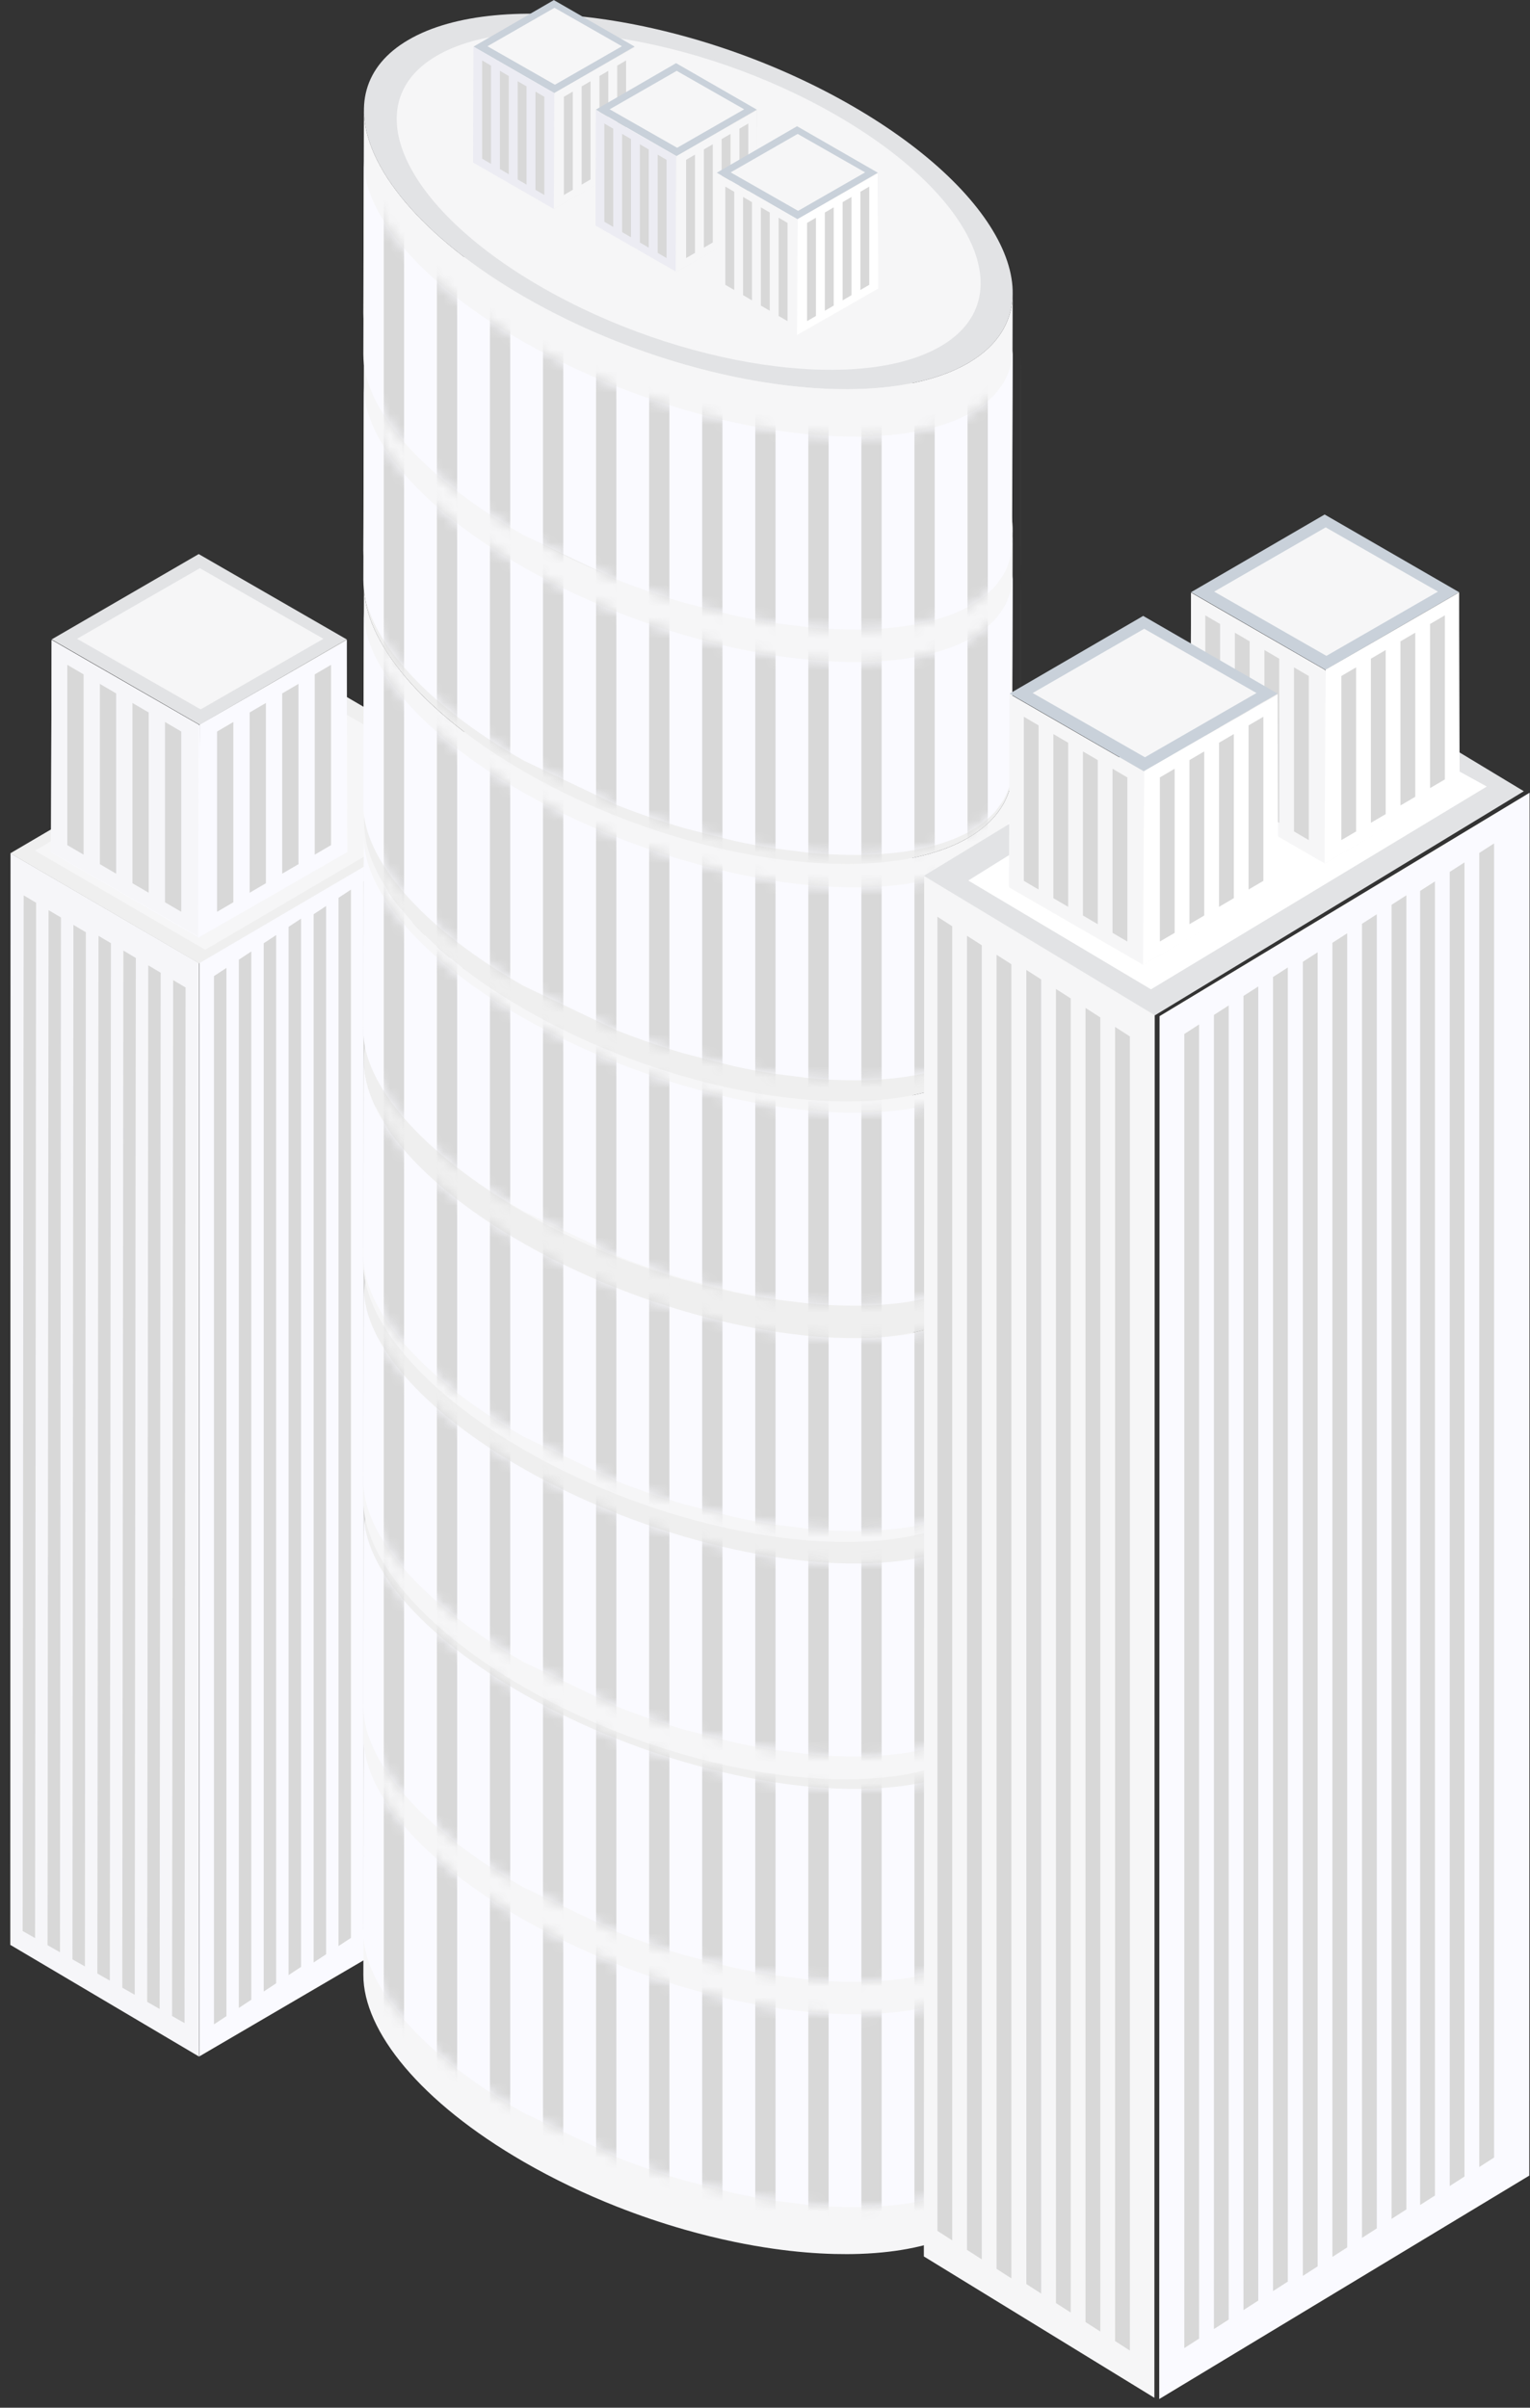 <?xml version="1.0" encoding="UTF-8"?>
<svg width="143px" height="225px" viewBox="0 0 143 225" version="1.1" xmlns="http://www.w3.org/2000/svg" xmlns:xlink="http://www.w3.org/1999/xlink">
    <rect x="0" y="0" width="143" height="225" fill="#333333" stroke="none"/>
    <!-- Generator: Sketch 61.1 (89650) - https://sketch.com -->
    <title>section_02</title>
    <desc>Created with Sketch.</desc>
    <defs>
        <path d="M14.984,39.857 C5.347,34.373 -0.015,27.958 2.41867838e-05,22.959 L0.054,4.933 C0.039,9.932 5.401,16.347 15.038,21.831 C17.83,23.42 20.777,24.815 23.776,25.998 C25.863,26.822 27.974,27.542 30.077,28.156 L30.023,46.182 C27.921,45.568 25.809,44.847 23.722,44.024 M30.023,46.182 L30.077,28.156 C31.633,28.61 33.185,29.005 34.717,29.338 C35.963,29.609 37.196,29.84 38.408,30.028 L38.354,48.054 C37.142,47.866 35.909,47.635 34.663,47.364 M38.354,48.054 L38.408,30.028 C39.437,30.188 40.452,30.318 41.447,30.417 L41.431,35.799 L41.447,30.417 C42.34,30.505 43.218,30.569 44.076,30.608 L44.023,48.634 C43.164,48.595 42.286,48.531 41.393,48.443 M46.421,30.648 C47.169,30.639 47.898,30.609 48.606,30.557 C49.374,30.5 50.116,30.418 50.832,30.309 C51.805,30.161 52.727,29.965 53.59,29.718 L53.568,36.929 L53.59,29.718 C54.664,29.411 55.646,29.027 56.52,28.562 C56.566,28.538 56.612,28.513 56.657,28.488 C57.286,28.143 57.839,27.766 58.318,27.359 C58.648,27.078 58.942,26.783 59.202,26.475 L59.149,44.501 C58.889,44.809 58.594,45.104 58.264,45.384 C57.785,45.792 57.232,46.169 56.603,46.514 C56.558,46.539 56.512,46.563 56.467,46.588 C55.592,47.053 54.61,47.437 53.536,47.744 C52.673,47.991 51.751,48.187 50.778,48.335 C50.063,48.444 49.32,48.526 48.553,48.583 C47.844,48.635 47.115,48.665 46.367,48.674 C45.604,48.683 44.821,48.669 44.023,48.633 L44.077,30.608 C44.875,30.643 45.658,30.657 46.421,30.648 L46.41,34.264 M59.149,44.501 L59.202,26.475 C59.434,26.201 59.638,25.917 59.815,25.624 L59.809,27.436 L59.815,25.624 C59.988,25.335 60.136,25.037 60.257,24.731 L60.203,42.756 C60.082,43.062 59.934,43.36 59.761,43.649 M60.686,22.608 C60.687,22.548 60.688,22.49 60.689,22.432 L60.635,40.458 C60.635,40.515 60.634,40.573 60.632,40.629 C60.621,41.02 60.577,41.4 60.5,41.77 C60.429,42.108 60.33,42.437 60.204,42.756 L60.257,24.731 C60.384,24.411 60.482,24.083 60.553,23.746 M14.984,60.918 C5.347,55.435 -0.015,49.019 2.41867838e-05,44.02 L0.054,25.994 C0.039,30.994 5.401,37.409 15.038,42.893 C17.83,44.482 20.777,45.876 23.776,47.06 C25.863,47.883 27.974,48.604 30.077,49.217 L30.023,67.243 C27.921,66.63 25.809,65.909 23.722,65.085 M30.023,67.243 L30.077,49.217 C31.633,49.671 33.185,50.066 34.717,50.4 C35.963,50.671 37.196,50.901 38.408,51.09 L38.354,69.116 C37.142,68.927 35.909,68.697 34.663,68.426 M38.354,69.115 L38.408,51.09 C39.437,51.25 40.452,51.379 41.447,51.478 L41.431,56.86 L41.447,51.478 C42.34,51.567 43.218,51.631 44.076,51.669 L44.023,69.695 C43.164,69.657 42.286,69.593 41.393,69.504 M46.421,51.71 C47.169,51.701 47.898,51.671 48.606,51.618 C49.374,51.562 50.116,51.48 50.832,51.371 C51.805,51.223 52.727,51.026 53.59,50.78 L53.568,57.99 L53.59,50.78 C54.664,50.473 55.646,50.088 56.52,49.624 C56.566,49.599 56.612,49.575 56.657,49.55 C57.286,49.205 57.839,48.827 58.318,48.42 C58.648,48.139 58.942,47.845 59.202,47.537 L59.149,65.563 C58.889,65.871 58.594,66.165 58.264,66.446 C57.785,66.853 57.232,67.231 56.603,67.576 C56.558,67.6 56.512,67.625 56.467,67.65 C55.592,68.114 54.61,68.499 53.536,68.806 C52.673,69.052 51.751,69.249 50.778,69.397 C50.063,69.505 49.32,69.588 48.553,69.644 C47.844,69.697 47.115,69.727 46.367,69.735 C45.604,69.744 44.821,69.731 44.023,69.695 L44.077,51.669 C44.875,51.705 45.658,51.718 46.421,51.71 L46.41,55.325 M59.149,65.563 L59.202,47.537 C59.434,47.263 59.638,46.979 59.815,46.685 L59.809,48.498 L59.815,46.685 C59.988,46.396 60.136,46.098 60.257,45.792 L60.203,63.818 C60.082,64.124 59.934,64.422 59.761,64.71 M60.686,43.669 C60.687,43.61 60.688,43.552 60.689,43.494 L60.635,61.52 C60.635,61.577 60.634,61.634 60.632,61.691 C60.621,62.082 60.577,62.462 60.5,62.832 C60.429,63.17 60.33,63.498 60.204,63.818 L60.257,45.792 C60.384,45.473 60.482,45.144 60.553,44.807 M14.984,81.98 C5.347,76.496 -0.015,70.081 2.41867838e-05,65.082 L0.054,47.056 C0.039,52.055 5.401,58.47 15.038,63.954 C17.83,65.543 20.777,66.938 23.776,68.121 C25.863,68.945 27.974,69.665 30.077,70.279 L30.023,88.305 C27.921,87.691 25.809,86.97 23.722,86.147 M30.023,88.305 L30.077,70.279 C31.633,70.733 33.185,71.128 34.717,71.461 C35.963,71.732 37.196,71.963 38.408,72.151 L38.354,90.177 C37.142,89.989 35.909,89.758 34.663,89.487 M38.354,90.177 L38.408,72.151 C39.437,72.311 40.452,72.441 41.447,72.54 L41.431,77.922 L41.447,72.54 C42.34,72.629 43.218,72.692 44.076,72.731 L44.023,90.757 C43.164,90.718 42.286,90.655 41.393,90.566 M46.41,76.387 L46.421,72.771 C47.169,72.762 47.898,72.732 48.606,72.68 C49.374,72.623 50.116,72.541 50.832,72.432 C51.805,72.285 52.727,72.088 53.59,71.841 L53.568,79.052 L53.59,71.841 C54.664,71.534 55.646,71.15 56.52,70.685 C56.566,70.661 56.612,70.636 56.657,70.611 C57.286,70.266 57.839,69.889 58.318,69.482 C58.648,69.201 58.942,68.906 59.202,68.598 L59.149,86.624 C58.889,86.932 58.594,87.227 58.264,87.507 C57.785,87.915 57.232,88.292 56.603,88.637 C56.558,88.662 56.512,88.686 56.467,88.711 C55.592,89.176 54.61,89.56 53.536,89.867 C52.673,90.114 51.751,90.311 50.778,90.458 C50.063,90.567 49.32,90.649 48.553,90.706 C47.844,90.758 47.115,90.788 46.367,90.797 C45.604,90.806 44.821,90.792 44.023,90.756 L44.077,72.731 C44.875,72.766 45.658,72.78 46.421,72.771 M59.149,86.624 L59.202,68.599 C59.434,68.325 59.638,68.04 59.815,67.747 L59.809,69.559 L59.815,67.747 C59.988,67.458 60.136,67.16 60.257,66.854 L60.203,84.88 C60.082,85.185 59.934,85.483 59.761,85.772 M60.686,64.731 C60.687,64.671 60.688,64.613 60.689,64.556 L60.635,82.581 C60.635,82.638 60.634,82.696 60.632,82.752 C60.621,83.143 60.577,83.523 60.5,83.893 C60.429,84.231 60.33,84.56 60.204,84.879 L60.257,66.854 C60.384,66.534 60.482,66.206 60.553,65.869 M14.984,103.042 C5.347,97.558 -0.015,91.142 2.41867838e-05,86.143 L0.054,68.117 C0.039,73.117 5.401,79.532 15.038,85.016 C17.83,86.605 20.777,87.999 23.776,89.183 C25.863,90.006 27.974,90.727 30.077,91.34 L30.023,109.366 C27.921,108.753 25.809,108.032 23.722,107.208 M30.023,109.366 L30.077,91.34 C31.633,91.794 33.185,92.189 34.717,92.523 C35.963,92.794 37.196,93.024 38.408,93.213 L38.354,111.239 C37.142,111.05 35.909,110.82 34.663,110.549 M38.354,111.238 L38.408,93.213 C39.437,93.373 40.452,93.503 41.447,93.601 L41.431,98.983 L41.447,93.601 C42.34,93.69 43.218,93.754 44.076,93.792 L44.023,111.818 C43.164,111.78 42.286,111.716 41.393,111.627 M46.41,97.448 L46.421,93.833 C47.169,93.824 47.898,93.794 48.606,93.741 C49.374,93.685 50.116,93.603 50.832,93.494 C51.805,93.346 52.727,93.149 53.59,92.903 L53.568,100.113 L53.59,92.903 C54.664,92.596 55.646,92.211 56.52,91.747 C56.566,91.722 56.612,91.698 56.657,91.673 C57.286,91.328 57.839,90.95 58.318,90.543 C58.648,90.262 58.942,89.968 59.202,89.66 L59.149,107.686 C58.889,107.994 58.594,108.288 58.264,108.569 C57.785,108.976 57.232,109.354 56.603,109.699 C56.558,109.723 56.512,109.748 56.467,109.773 C55.592,110.237 54.61,110.622 53.536,110.929 C52.673,111.175 51.751,111.372 50.778,111.52 C50.063,111.628 49.32,111.711 48.553,111.767 C47.844,111.82 47.115,111.85 46.367,111.858 C45.604,111.867 44.821,111.854 44.023,111.818 L44.077,93.792 C44.875,93.828 45.658,93.841 46.421,93.833 M59.149,107.686 L59.202,89.66 C59.434,89.386 59.638,89.102 59.815,88.808 L59.809,90.621 L59.815,88.808 C59.988,88.519 60.136,88.221 60.257,87.915 L60.203,105.941 C60.082,106.247 59.934,106.545 59.761,106.833 M60.686,85.792 C60.687,85.733 60.688,85.675 60.689,85.617 L60.635,103.643 C60.635,103.7 60.634,103.757 60.632,103.814 C60.621,104.205 60.577,104.585 60.5,104.955 C60.429,105.293 60.33,105.622 60.204,105.941 L60.257,87.915 C60.384,87.596 60.482,87.267 60.553,86.93 M14.984,124.103 C5.347,118.619 -0.015,112.204 2.41867838e-05,107.205 L0.054,89.179 C0.039,94.178 5.401,100.593 15.038,106.077 C17.83,107.666 20.777,109.061 23.776,110.244 C25.863,111.068 27.974,111.789 30.077,112.402 L30.023,130.428 C27.921,129.815 25.809,129.093 23.722,128.27 M30.023,130.428 L30.077,112.402 C31.633,112.856 33.185,113.251 34.717,113.584 C35.963,113.855 37.196,114.086 38.408,114.274 L38.354,132.3 C37.142,132.112 35.909,131.881 34.663,131.61 M38.354,132.3 L38.408,114.274 C39.437,114.434 40.452,114.564 41.447,114.663 L41.431,120.045 L41.447,114.663 C42.34,114.752 43.218,114.815 44.076,114.854 L44.023,132.88 C43.164,132.841 42.286,132.778 41.393,132.689 M46.41,118.51 L46.421,114.894 C47.169,114.886 47.898,114.855 48.606,114.803 C49.374,114.746 50.116,114.664 50.832,114.556 C51.805,114.408 52.727,114.211 53.59,113.964 L53.568,121.175 L53.59,113.965 C54.664,113.657 55.646,113.273 56.52,112.808 C56.566,112.784 56.612,112.759 56.657,112.734 C57.286,112.39 57.839,112.012 58.318,111.605 C58.648,111.324 58.942,111.029 59.202,110.722 L59.149,128.747 C58.889,129.055 58.594,129.35 58.264,129.63 C57.785,130.038 57.232,130.415 56.603,130.76 C56.558,130.785 56.512,130.81 56.467,130.834 C55.592,131.299 54.61,131.683 53.536,131.99 C52.673,132.237 51.751,132.434 50.778,132.581 C50.063,132.69 49.32,132.772 48.553,132.829 C47.844,132.881 47.115,132.911 46.367,132.92 C45.604,132.929 44.821,132.915 44.023,132.88 L44.077,114.854 C44.875,114.889 45.658,114.903 46.421,114.894 M59.149,128.747 L59.202,110.722 C59.434,110.448 59.638,110.163 59.815,109.87 L59.809,111.682 L59.815,109.87 C59.988,109.581 60.136,109.283 60.257,108.977 L60.203,127.003 C60.082,127.308 59.934,127.606 59.761,127.895 M60.686,106.854 C60.687,106.794 60.688,106.736 60.689,106.679 L60.635,124.705 C60.635,124.761 60.634,124.819 60.632,124.875 C60.621,125.266 60.577,125.646 60.5,126.016 C60.429,126.354 60.33,126.683 60.204,127.002 L60.257,108.977 C60.384,108.657 60.482,108.329 60.553,107.992 M14.984,145.165 C5.347,139.681 -0.015,133.265 2.41867838e-05,128.266 L0.054,110.24 C0.039,115.24 5.401,121.655 15.038,127.139 C17.83,128.728 20.777,130.122 23.776,131.306 C25.863,132.129 27.974,132.85 30.077,133.463 L30.023,151.489 C27.921,150.876 25.809,150.155 23.722,149.332 M30.023,151.489 L30.077,133.463 C31.633,133.917 33.185,134.312 34.717,134.646 C35.963,134.917 37.196,135.147 38.408,135.336 L38.354,153.362 C37.142,153.173 35.909,152.943 34.663,152.672 M38.354,153.361 L38.408,135.336 C39.437,135.496 40.452,135.626 41.447,135.724 L41.431,141.106 L41.447,135.724 C42.34,135.813 43.218,135.877 44.076,135.915 L44.023,153.941 C43.164,153.903 42.286,153.839 41.393,153.75 M46.421,135.956 C47.169,135.947 47.898,135.917 48.606,135.865 C49.374,135.808 50.116,135.726 50.832,135.617 C51.805,135.469 52.727,135.273 53.59,135.026 L53.568,142.236 L53.59,135.026 C54.664,134.719 55.646,134.334 56.52,133.87 C56.566,133.845 56.612,133.821 56.657,133.796 C57.286,133.451 57.839,133.073 58.318,132.666 C58.648,132.386 58.942,132.091 59.202,131.783 L59.149,149.809 C58.889,150.117 58.594,150.411 58.264,150.692 C57.785,151.099 57.232,151.477 56.603,151.822 C56.558,151.846 56.512,151.871 56.467,151.896 C55.592,152.36 54.61,152.745 53.536,153.052 C52.673,153.298 51.751,153.495 50.778,153.643 C50.063,153.751 49.32,153.834 48.553,153.89 C47.844,153.943 47.115,153.973 46.367,153.982 C45.604,153.99 44.821,153.977 44.023,153.941 L44.077,135.915 C44.875,135.951 45.658,135.964 46.421,135.956 L46.41,139.571 M59.149,149.809 L59.202,131.783 C59.434,131.509 59.638,131.225 59.815,130.931 L59.809,132.744 L59.815,130.931 C59.988,130.642 60.136,130.344 60.257,130.038 L60.203,148.064 C60.082,148.37 59.934,148.668 59.761,148.957 M60.686,127.915 C60.687,127.856 60.688,127.798 60.689,127.74 L60.635,145.766 C60.635,145.823 60.634,145.88 60.632,145.937 C60.621,146.328 60.577,146.708 60.5,147.078 C60.429,147.416 60.33,147.745 60.204,148.064 L60.257,130.038 C60.384,129.719 60.482,129.39 60.553,129.054 M14.984,166.226 C5.347,160.742 -0.015,154.327 2.41867838e-05,149.328 L0.054,131.302 C0.039,136.301 5.401,142.716 15.038,148.2 C17.83,149.789 20.777,151.184 23.776,152.367 C25.863,153.191 27.974,153.912 30.077,154.525 L30.023,172.551 C27.921,171.938 25.809,171.216 23.722,170.393 M30.023,172.551 L30.077,154.525 C31.633,154.979 33.185,155.374 34.717,155.707 C35.963,155.978 37.196,156.209 38.408,156.397 L38.354,174.423 C37.142,174.235 35.909,174.004 34.663,173.733 M38.354,174.423 L38.408,156.397 C39.437,156.557 40.452,156.687 41.447,156.786 L41.431,162.168 L41.447,156.786 C42.34,156.875 43.218,156.938 44.076,156.977 L44.023,175.003 C43.164,174.964 42.286,174.901 41.393,174.812 M46.421,157.017 C47.169,157.009 47.898,156.978 48.606,156.926 C49.374,156.869 50.116,156.787 50.832,156.679 C51.805,156.531 52.727,156.334 53.59,156.087 L53.568,163.298 L53.59,156.088 C54.664,155.78 55.646,155.396 56.52,154.931 C56.566,154.907 56.612,154.882 56.657,154.857 C57.286,154.513 57.839,154.135 58.318,153.728 C58.648,153.447 58.942,153.152 59.202,152.845 L59.149,170.871 C58.889,171.178 58.594,171.473 58.264,171.753 C57.785,172.161 57.232,172.539 56.603,172.883 C56.558,172.908 56.512,172.933 56.467,172.957 C55.592,173.422 54.61,173.806 53.536,174.113 C52.673,174.36 51.751,174.557 50.778,174.705 C50.063,174.813 49.32,174.895 48.553,174.952 C47.844,175.004 47.115,175.034 46.367,175.043 C45.604,175.052 44.821,175.038 44.023,175.003 L44.077,156.977 C44.875,157.013 45.658,157.026 46.421,157.017 L46.41,160.633 M59.149,170.87 L59.202,152.845 C59.434,152.571 59.638,152.286 59.815,151.993 L59.809,153.806 L59.815,151.993 C59.988,151.704 60.136,151.406 60.257,151.1 L60.203,169.126 C60.082,169.432 59.934,169.73 59.761,170.018 M60.686,148.977 C60.687,148.917 60.688,148.86 60.689,148.802 L60.635,166.828 C60.635,166.885 60.634,166.942 60.632,166.998 C60.621,167.389 60.577,167.77 60.5,168.139 C60.429,168.477 60.33,168.806 60.204,169.125 L60.257,151.1 C60.384,150.78 60.482,150.452 60.553,150.115 M14.984,187.288 C5.347,181.804 -0.015,175.388 2.41867838e-05,170.389 L0.054,152.363 C0.039,157.363 5.401,163.778 15.038,169.262 C17.83,170.851 20.777,172.245 23.776,173.429 C25.863,174.252 27.974,174.973 30.077,175.586 L30.023,193.612 C27.921,192.999 25.809,192.278 23.722,191.455 M30.023,193.612 L30.077,175.586 C31.633,176.041 33.185,176.436 34.717,176.769 C35.963,177.04 37.196,177.27 38.408,177.459 L38.354,195.485 C37.142,195.296 35.909,195.066 34.663,194.795 M38.354,195.485 L38.408,177.459 C39.437,177.619 40.452,177.749 41.447,177.847 L41.431,183.229 L41.447,177.847 C42.34,177.936 43.218,178 44.076,178.038 L44.023,196.064 C43.164,196.026 42.286,195.962 41.393,195.873 M46.421,178.079 C47.169,178.07 47.898,178.04 48.606,177.988 C49.374,177.931 50.116,177.849 50.832,177.74 C51.805,177.592 52.727,177.396 53.59,177.149 L53.568,184.359 L53.59,177.149 C54.664,176.842 55.646,176.458 56.52,175.993 C56.566,175.968 56.612,175.944 56.657,175.919 C57.286,175.574 57.839,175.196 58.318,174.789 C58.648,174.509 58.942,174.214 59.202,173.906 L59.149,191.932 C58.889,192.24 58.594,192.534 58.264,192.815 C57.785,193.222 57.232,193.6 56.603,193.945 C56.558,193.969 56.512,193.994 56.467,194.019 C55.592,194.483 54.61,194.868 53.536,195.175 C52.673,195.422 51.751,195.618 50.778,195.766 C50.063,195.875 49.32,195.957 48.553,196.013 C47.844,196.066 47.115,196.096 46.367,196.105 C45.604,196.114 44.821,196.1 44.023,196.064 L44.077,178.038 C44.875,178.074 45.658,178.088 46.421,178.079 L46.41,181.694 M59.149,191.932 L59.202,173.906 C59.434,173.632 59.638,173.348 59.815,173.054 L59.809,174.867 L59.815,173.054 C59.988,172.765 60.136,172.468 60.257,172.161 L60.203,190.187 C60.082,190.493 59.934,190.791 59.761,191.08 M60.686,170.038 C60.687,169.979 60.688,169.921 60.689,169.863 L60.635,187.889 C60.635,187.946 60.634,188.003 60.632,188.06 C60.621,188.451 60.577,188.831 60.5,189.201 C60.429,189.539 60.33,189.868 60.204,190.187 L60.257,172.161 C60.384,171.842 60.482,171.513 60.553,171.177" id="path-1"></path>
    </defs>
    <g id="Page-1" stroke="none" stroke-width="1" fill="none" fill-rule="evenodd">
        <g id="首页-20191225" transform="translate(-1049, -188)">
            <g id="section-01" transform="translate(0, 80)">
                <g id="插图" transform="translate(69, 56)">
                    <g id="section_02" transform="translate(980, 51.773)">
                        <g id="building" transform="translate(0.423, 0.236)">
                            <g id="楼3" transform="translate(0.538, 51.769)">
                                <polygon id="Fill-1" fill="#F6F6F9" points="0 129.967 17.63 140.4 17.654 38.23 0.024 27.964"></polygon>
                                <polygon id="Fill-2" fill="#FAFAFF" points="17.678 38.132 17.654 140.4 45.899 123.877 45.923 21.609"></polygon>
                                <polygon id="Fill-3" fill="#EFEFEF" points="28.164 11.44 0 27.964 17.644 38.249 45.808 21.725"></polygon>
                                <polygon id="Fill-3-Copy-3" fill="#F6F6F7" points="27.705 12.827 2.308 27.713 18.218 36.978 43.615 22.092"></polygon>
                                <path d="M27.175,34.068 L26.012,34.835 L26.012,132.793 L27.175,132.025 L27.175,34.068 Z M24.85,35.602 L23.688,36.369 L23.688,134.327 L24.85,133.56 L24.85,35.602 Z M22.525,37.136 L21.363,37.904 L21.363,135.861 L22.525,135.094 L22.525,37.136 Z M20.201,38.671 L20.201,136.628 L19.038,137.396 L19.038,39.438 L20.201,38.671 Z M36.491,28.286 L36.491,126.244 L35.328,127.011 L35.328,29.054 L36.491,28.286 Z M34.166,29.821 L34.166,127.778 L33.004,128.546 L33.004,30.588 L34.166,29.821 Z M31.841,31.355 L31.841,129.313 L30.679,130.08 L30.679,32.122 L31.841,31.355 Z M29.517,32.889 L29.517,130.847 L28.354,131.614 L28.354,33.657 L29.517,32.889 Z M43.385,24.151 L43.385,122.109 L42.222,122.876 L42.222,24.918 L43.385,24.151 Z M41.06,25.685 L41.06,123.643 L39.898,124.41 L39.898,26.453 L41.06,25.685 Z M38.735,27.22 L38.735,125.177 L37.573,125.945 L37.573,27.987 L38.735,27.22 Z" id="Combined-Shape" fill="#D8D8D8"></path>
                                <path d="M8.245,35.674 L9.408,36.363 L9.303,133.307 L8.139,132.645 L8.245,35.674 Z M10.571,37.053 L11.733,37.743 L11.631,134.631 L10.467,133.969 L10.571,37.053 Z M12.896,38.432 L14.059,39.122 L13.959,135.956 L12.795,135.294 L12.896,38.432 Z M15.222,39.812 L15.123,136.618 L16.288,137.28 L16.385,40.501 L15.222,39.812 Z M1.251,31.893 L1.154,128.672 L2.318,129.334 L2.414,32.583 L1.251,31.893 Z M3.577,33.273 L3.482,129.996 L4.646,130.658 L4.739,33.962 L3.577,33.273 Z M5.902,34.652 L5.81,131.321 L6.974,131.983 L7.065,35.342 L5.902,34.652 Z" id="Combined-Shape-Copy-3" fill="#D8D8D8"></path>
                                <g id="box01-copy-2" transform="translate(3.808, 0)">
                                    <polygon id="Fill-1" fill="#E2E3E5" points="13.803 -2.43431567e-05 0.056 7.976 13.893 15.953 27.64 7.976"></polygon>
                                    <polygon id="Fill-1-Copy-3" fill="#F6F6F7" points="13.91 1.319 2.434 7.916 13.985 14.513 25.461 7.916"></polygon>
                                    <polygon id="Fill-2" fill="#E4E4E4" points="13.893 15.953 13.837 35.797 27.583 27.82 27.64 7.977"></polygon>
                                    <polygon id="Fill-3" fill="#FAFAFF" points="0 27.861 13.837 35.838 13.893 15.994 0.056 8.017"></polygon>
                                    <g id="Group-3" transform="translate(0, 8.017)">
                                        <polygon id="Fill-3-Copy" fill="#F6F6F9" points="0 19.829 13.74 27.713 13.795 7.917 0.056 0.032"></polygon>
                                        <path d="M1.522,2.334 L3.043,3.224 L3.043,20.071 L1.522,19.181 L1.522,2.334 Z M4.565,4.114 L6.086,5.005 L6.086,21.851 L4.565,20.961 L4.565,4.114 Z M7.608,5.895 L9.129,6.785 L9.129,23.632 L7.608,22.742 L7.608,5.895 Z M10.651,7.675 L12.172,8.565 L12.172,25.412 L10.651,24.522 L10.651,7.675 Z" id="Combined-Shape" fill="#D8D8D8"></path>
                                    </g>
                                    <g id="Group-3-Copy" transform="translate(20.692, 22.017) scale(-1, 1) translate(-20.692, -22.017) translate(13.692, 8.017)">
                                        <polygon id="Fill-3-Copy" fill="#FAFAFF" points="0 19.829 13.897 27.82 13.795 7.917 0.056 0.032"></polygon>
                                        <path d="M1.522,2.334 L3.043,3.224 L3.043,20.071 L1.522,19.181 L1.522,2.334 Z M4.565,4.114 L6.086,5.005 L6.086,21.851 L4.565,20.961 L4.565,4.114 Z M7.608,5.895 L9.129,6.785 L9.129,23.632 L7.608,22.742 L7.608,5.895 Z M10.651,7.675 L12.172,8.565 L12.172,25.412 L10.651,24.522 L10.651,7.675 Z" id="Combined-Shape" fill="#D8D8D8"></path>
                                    </g>
                                </g>
                            </g>
                            <g id="楼2" transform="translate(33, 0)">
                                <path d="M46.243,32.083 C60.683,40.425 65.527,51.181 57.059,56.105 C55.597,56.955 53.836,57.575 51.846,57.978 C61.797,65.571 64.314,74.07 57.059,78.289 C55.598,79.139 53.836,79.759 51.847,80.162 C61.798,87.756 64.313,96.255 57.059,100.473 C55.598,101.323 53.836,101.943 51.847,102.346 C61.798,109.94 64.313,118.439 57.059,122.658 C55.598,123.507 53.836,124.128 51.847,124.53 C61.798,132.125 64.313,140.623 57.059,144.842 C55.597,145.691 53.836,146.312 51.846,146.714 C61.797,154.308 64.314,162.807 57.059,167.026 C55.597,167.876 53.836,168.496 51.846,168.899 C61.797,176.492 64.314,184.992 57.059,189.21 C48.589,194.135 30.016,191.363 15.576,183.021 C1.134,174.678 -3.707,163.924 4.762,158.998 C6.223,158.149 7.983,157.529 9.972,157.127 C0.02,149.532 -2.494,141.034 4.762,136.814 C6.223,135.965 7.984,135.344 9.973,134.942 C0.02,127.348 -2.494,118.85 4.762,114.63 C6.223,113.781 7.984,113.16 9.973,112.758 C0.02,105.164 -2.494,96.665 4.762,92.446 C6.223,91.596 7.984,90.976 9.973,90.574 C0.02,82.98 -2.494,74.481 4.762,70.262 C6.223,69.412 7.984,68.792 9.973,68.389 C0.02,60.795 -2.494,52.297 4.762,48.077 C6.223,47.228 7.983,46.608 9.972,46.205 C0.02,38.611 -2.494,30.113 4.762,25.893 C13.23,20.969 31.801,23.74 46.243,32.083 Z" id="Combined-Shape" fill="#EFEFEF"></path>
                                <path d="M46.243,9.899 C60.683,18.241 65.527,28.997 57.059,33.921 C48.589,38.846 30.016,36.074 15.576,27.732 C1.134,19.388 -3.707,8.634 4.762,3.709 C13.23,-1.215 31.801,1.556 46.243,9.899" id="Fill-56" fill="#E2E3E5"></path>
                                <path d="M44.744,10.762 C57.741,18.262 62.101,27.932 54.479,32.359 C46.855,36.787 30.138,34.295 17.141,26.794 C4.142,19.293 -0.216,9.624 7.407,5.196 C15.029,0.769 31.745,3.261 44.744,10.762" id="Fill-56-Copy" fill="#F6F6F7"></path>
                                <g id="Combined-Shape" transform="translate(0.538, 10.145)">
                                    <path d="M60.257,174.949 L60.203,193.937 C60.082,194.262 59.934,194.579 59.761,194.887 C59.584,195.2 59.38,195.504 59.149,195.797 C58.889,196.127 58.594,196.444 58.264,196.747 L58.264,196.747 C57.785,197.186 57.232,197.596 56.603,197.973 C56.558,198 56.512,198.027 56.467,198.053 C55.592,198.562 54.61,198.988 53.536,199.335 C52.673,199.613 51.751,199.841 50.778,200.017 C50.063,200.147 49.32,200.25 48.553,200.326 C48.08,200.373 47.599,200.41 47.109,200.437 L46.367,200.47 C45.604,200.496 44.821,200.498 44.023,200.478 C43.164,200.456 42.286,200.408 41.393,200.334 C40.398,200.252 39.383,200.137 38.354,199.991 L38.408,181.003 C39.18,181.112 39.943,181.204 40.697,181.278 L41.447,181.346 C42.117,181.402 42.778,181.443 43.429,181.469 L44.077,181.49 C44.875,181.511 45.658,181.508 46.421,181.482 C47.169,181.457 47.898,181.409 48.606,181.338 C49.374,181.262 50.116,181.16 50.832,181.029 C51.805,180.853 52.727,180.625 53.59,180.347 C54.664,180 55.646,179.574 56.52,179.065 L56.657,178.985 L56.657,178.985 C57.286,178.608 57.839,178.198 58.318,177.759 C58.648,177.456 58.942,177.139 59.202,176.809 C59.434,176.516 59.638,176.212 59.815,175.899 C59.988,175.591 60.136,175.274 60.257,174.949 Z M0.054,155.402 C0.039,160.668 5.401,167.309 15.038,172.876 C17.52,174.31 20.124,175.58 22.778,176.674 L23.776,177.075 C25.515,177.761 27.271,178.37 29.025,178.902 L30.077,179.212 C31.322,179.567 32.564,179.883 33.795,180.158 L34.717,180.356 C35.963,180.615 37.196,180.831 38.408,181.003 L38.354,199.991 C37.142,199.819 35.909,199.603 34.663,199.344 C33.131,199.026 31.579,198.644 30.023,198.2 C27.921,197.599 25.809,196.885 23.722,196.064 C20.723,194.882 17.777,193.477 14.984,191.864 C5.347,186.297 -0.015,179.656 2.41867838e-05,174.39 L0.054,155.402 Z M60.689,172.519 L60.635,191.507 L60.632,191.689 L60.632,191.689 C60.621,192.099 60.577,192.501 60.499,192.892 C60.429,193.249 60.33,193.597 60.204,193.936 L60.257,174.949 C60.384,174.609 60.483,174.261 60.553,173.904 C60.631,173.513 60.675,173.111 60.686,172.701 C60.687,172.64 60.688,172.58 60.689,172.519 Z M58.318,155.575 L58.264,174.563 C57.785,175.002 57.232,175.412 56.603,175.789 C56.558,175.815 56.512,175.842 56.467,175.869 C55.592,176.378 54.61,176.804 53.536,177.151 C52.673,177.429 51.751,177.656 50.778,177.833 C50.063,177.963 49.32,178.066 48.553,178.142 C47.845,178.213 47.115,178.26 46.368,178.286 L46.367,178.286 C45.604,178.312 44.821,178.314 44.023,178.294 C43.164,178.272 42.286,178.224 41.393,178.15 C40.398,178.067 39.383,177.953 38.354,177.806 L38.408,158.819 C39.18,158.928 39.943,159.02 40.697,159.094 L41.447,159.162 C42.117,159.218 42.778,159.258 43.429,159.285 L44.077,159.306 C44.875,159.326 45.658,159.324 46.421,159.298 C47.169,159.272 47.898,159.225 48.606,159.154 C49.374,159.078 50.116,158.975 50.832,158.845 C51.805,158.668 52.727,158.441 53.59,158.163 C54.664,157.816 55.646,157.39 56.52,156.881 C56.566,156.855 56.612,156.828 56.657,156.801 C57.286,156.424 57.839,156.014 58.318,155.575 Z M0.054,133.218 C0.039,138.484 5.401,145.125 15.038,150.692 C17.52,152.126 20.124,153.395 22.778,154.489 L23.776,154.891 C25.515,155.576 27.271,156.186 29.025,156.718 L30.077,157.027 C31.322,157.383 32.564,157.699 33.795,157.974 L34.717,158.172 C35.963,158.431 37.196,158.646 38.408,158.819 L38.354,177.807 C37.142,177.634 35.909,177.418 34.663,177.16 C33.131,176.842 31.579,176.46 30.023,176.015 C27.921,175.415 25.809,174.701 23.722,173.879 C20.723,172.698 17.777,171.293 14.984,169.68 C5.347,164.113 -0.015,157.472 2.41867838e-05,152.206 L0.054,133.218 Z M59.815,153.715 L59.761,172.703 C59.584,173.016 59.38,173.319 59.149,173.613 C58.889,173.943 58.594,174.26 58.264,174.562 L58.317,155.575 C58.648,155.272 58.942,154.955 59.202,154.625 C59.434,154.332 59.638,154.028 59.815,153.715 Z M60.686,150.517 L60.632,169.505 C60.621,169.915 60.577,170.316 60.499,170.708 C60.429,171.064 60.33,171.413 60.204,171.752 C60.082,172.077 59.934,172.395 59.761,172.702 L59.815,153.715 C59.988,153.407 60.136,153.09 60.257,152.764 C60.384,152.425 60.483,152.077 60.553,151.72 C60.631,151.328 60.675,150.927 60.686,150.517 Z M53.59,135.979 L53.536,154.967 C52.673,155.245 51.751,155.472 50.778,155.649 C50.063,155.779 49.32,155.882 48.553,155.958 C48.08,156.005 47.599,156.042 47.109,156.069 L46.367,156.102 C45.604,156.127 44.821,156.13 44.023,156.11 L44.023,156.11 C43.164,156.088 42.286,156.04 41.393,155.966 L41.447,136.978 C42.34,137.052 43.218,137.1 44.076,137.122 C44.875,137.142 45.658,137.139 46.421,137.114 L46.421,137.114 C47.169,137.088 47.898,137.04 48.606,136.97 C49.374,136.894 50.116,136.791 50.832,136.661 C51.805,136.484 52.727,136.257 53.59,135.979 Z M38.408,136.634 C39.437,136.781 40.452,136.895 41.447,136.978 L41.393,155.966 C40.398,155.883 39.383,155.769 38.354,155.622 L38.408,136.634 Z M0.054,111.034 C0.039,116.3 5.401,122.941 15.038,128.508 C17.52,129.942 20.124,131.211 22.778,132.305 L23.776,132.707 C25.515,133.392 27.271,134.002 29.025,134.534 L30.077,134.843 C31.322,135.199 32.564,135.515 33.795,135.789 L34.717,135.988 C35.963,136.246 37.196,136.462 38.408,136.634 L38.354,155.622 C37.142,155.45 35.909,155.234 34.663,154.976 C33.131,154.658 31.579,154.276 30.023,153.831 C27.921,153.231 25.809,152.517 23.722,151.695 C20.723,150.514 17.777,149.109 14.984,147.496 C5.347,141.929 -0.015,135.288 2.41867838e-05,130.022 L0.054,111.034 Z M60.689,128.15 L60.635,147.138 L60.632,147.32 L60.632,147.32 C60.621,147.731 60.577,148.132 60.499,148.524 C60.429,148.88 60.33,149.229 60.204,149.568 C60.082,149.893 59.934,150.21 59.761,150.518 C59.584,150.831 59.38,151.135 59.149,151.429 C58.889,151.759 58.594,152.075 58.264,152.378 C57.785,152.818 57.232,153.228 56.603,153.604 C56.558,153.631 56.512,153.658 56.467,153.685 C55.592,154.193 54.61,154.62 53.536,154.966 L53.59,135.979 C54.664,135.632 55.646,135.206 56.52,134.697 C56.566,134.67 56.612,134.643 56.657,134.616 C57.286,134.239 57.839,133.83 58.318,133.39 C58.648,133.088 58.942,132.771 59.202,132.441 C59.434,132.147 59.638,131.843 59.815,131.53 C59.988,131.222 60.136,130.905 60.257,130.58 C60.384,130.241 60.483,129.893 60.553,129.536 C60.631,129.144 60.675,128.743 60.686,128.332 C60.687,128.272 60.688,128.211 60.689,128.15 Z M60.689,105.966 L60.635,124.954 L60.632,125.136 L60.632,125.136 C60.621,125.546 60.577,125.948 60.499,126.339 L60.5,126.34 C60.429,126.696 60.33,127.045 60.204,127.384 C60.082,127.709 59.934,128.026 59.761,128.334 C59.584,128.647 59.38,128.951 59.149,129.245 L59.149,129.245 C58.889,129.574 58.594,129.891 58.264,130.194 C57.785,130.633 57.232,131.043 56.603,131.42 C56.558,131.447 56.512,131.474 56.467,131.501 C55.592,132.009 54.61,132.436 53.536,132.782 C52.673,133.061 51.751,133.288 50.778,133.465 C50.063,133.595 49.32,133.697 48.553,133.774 C48.08,133.821 47.599,133.857 47.109,133.884 L46.367,133.917 C45.604,133.943 44.821,133.946 44.023,133.925 C43.164,133.904 42.286,133.856 41.393,133.781 C40.398,133.699 39.383,133.584 38.354,133.438 L38.408,114.45 C39.18,114.56 39.943,114.652 40.697,114.726 L41.447,114.793 C42.117,114.849 42.778,114.89 43.429,114.916 L44.077,114.938 C44.875,114.958 45.658,114.955 46.421,114.929 C47.169,114.904 47.898,114.856 48.606,114.786 C49.374,114.709 50.116,114.607 50.832,114.477 C51.805,114.3 52.727,114.073 53.59,113.794 C54.664,113.448 55.646,113.021 56.52,112.513 C56.566,112.486 56.612,112.459 56.657,112.432 C57.286,112.055 57.839,111.645 58.318,111.206 C58.648,110.903 58.942,110.586 59.202,110.257 C59.434,109.963 59.638,109.659 59.815,109.346 C59.988,109.038 60.136,108.721 60.257,108.396 C60.384,108.057 60.483,107.708 60.553,107.352 C60.631,106.96 60.675,106.558 60.686,106.148 C60.687,106.088 60.688,106.027 60.689,105.966 Z M0.054,88.85 C0.039,94.116 5.401,100.756 15.038,106.323 C17.52,107.758 20.124,109.027 22.778,110.121 L23.776,110.523 C25.515,111.208 27.271,111.818 29.025,112.349 L30.077,112.659 C31.322,113.014 32.564,113.33 33.795,113.605 L34.717,113.803 C35.963,114.062 37.196,114.278 38.408,114.45 L38.354,133.438 C37.142,133.266 35.909,133.05 34.663,132.791 C33.131,132.474 31.579,132.091 30.023,131.647 C27.921,131.047 25.809,130.333 23.722,129.511 C20.723,128.33 17.777,126.925 14.984,125.312 C5.347,119.744 -0.015,113.104 2.41867838e-05,107.838 L0.054,88.85 Z M60.689,83.782 L60.635,102.77 L60.632,102.952 L60.632,102.952 C60.621,103.362 60.577,103.764 60.499,104.155 C60.429,104.512 60.33,104.86 60.204,105.2 L60.203,105.2 C60.082,105.525 59.934,105.842 59.761,106.15 C59.584,106.463 59.38,106.767 59.149,107.06 C58.889,107.39 58.594,107.707 58.264,108.01 C57.785,108.449 57.232,108.859 56.603,109.236 C56.558,109.263 56.512,109.29 56.467,109.317 C55.592,109.825 54.61,110.251 53.536,110.598 C52.673,110.877 51.751,111.104 50.778,111.281 C50.063,111.41 49.32,111.513 48.553,111.59 C48.08,111.637 47.599,111.673 47.109,111.7 L46.367,111.733 C45.604,111.759 44.821,111.761 44.023,111.741 C43.164,111.719 42.286,111.672 41.393,111.597 C40.398,111.515 39.383,111.4 38.354,111.254 L38.408,92.266 C39.18,92.376 39.943,92.468 40.697,92.541 L41.447,92.609 C42.117,92.665 42.778,92.706 43.429,92.732 L44.077,92.753 C44.875,92.774 45.658,92.771 46.421,92.745 C47.169,92.72 47.898,92.672 48.606,92.602 C49.374,92.525 50.116,92.423 50.832,92.293 C51.805,92.116 52.727,91.889 53.59,91.61 C54.664,91.263 55.646,90.837 56.52,90.329 L56.657,90.248 L56.657,90.248 C57.286,89.871 57.839,89.461 58.318,89.022 C58.648,88.719 58.942,88.402 59.202,88.073 C59.434,87.779 59.638,87.475 59.815,87.162 C59.988,86.854 60.136,86.537 60.257,86.212 C60.384,85.872 60.483,85.524 60.553,85.167 C60.631,84.776 60.675,84.374 60.686,83.964 C60.687,83.904 60.688,83.843 60.689,83.782 Z M0.054,66.665 C0.039,71.932 5.401,78.572 15.038,84.139 C17.83,85.753 20.777,87.157 23.776,88.339 L23.776,88.339 C25.515,89.024 27.271,89.633 29.025,90.165 L30.077,90.475 C31.322,90.83 32.564,91.146 33.795,91.421 L34.717,91.619 C35.963,91.878 37.196,92.094 38.408,92.266 L38.354,111.254 C37.142,111.082 35.909,110.866 34.663,110.607 C33.131,110.289 31.579,109.907 30.023,109.463 C27.921,108.862 25.809,108.149 23.722,107.327 C20.723,106.145 17.777,104.74 14.984,103.127 C5.347,97.56 -0.015,90.919 2.41867838e-05,85.653 L0.054,66.665 Z M60.689,61.598 L60.635,80.586 C60.635,80.646 60.634,80.707 60.632,80.768 C60.621,81.178 60.577,81.579 60.499,81.971 C60.429,82.328 60.33,82.676 60.204,83.015 C60.082,83.341 59.934,83.658 59.761,83.966 L59.761,83.966 C59.584,84.279 59.38,84.582 59.149,84.876 C58.889,85.206 58.594,85.523 58.264,85.826 L58.264,85.826 C57.785,86.265 57.232,86.675 56.603,87.052 C56.558,87.079 56.512,87.105 56.467,87.132 C55.592,87.641 54.61,88.067 53.536,88.414 C52.673,88.692 51.751,88.919 50.778,89.096 C50.063,89.226 49.32,89.329 48.553,89.405 C48.08,89.452 47.599,89.489 47.109,89.516 L46.367,89.549 C45.604,89.575 44.821,89.577 44.023,89.557 C43.164,89.535 42.286,89.487 41.393,89.413 C40.398,89.33 39.383,89.216 38.354,89.07 L38.408,70.082 C39.18,70.191 39.943,70.283 40.697,70.357 L41.447,70.425 C42.117,70.481 42.778,70.522 43.429,70.548 L44.077,70.569 C44.875,70.589 45.658,70.587 46.421,70.561 C47.169,70.535 47.898,70.488 48.606,70.417 C49.374,70.341 50.116,70.238 50.832,70.108 C51.805,69.931 52.727,69.704 53.59,69.426 C54.664,69.079 55.646,68.653 56.52,68.144 L56.657,68.064 L56.657,68.064 C57.286,67.687 57.839,67.277 58.318,66.838 C58.648,66.535 58.942,66.218 59.202,65.888 C59.434,65.595 59.638,65.291 59.815,64.978 C59.988,64.67 60.136,64.353 60.257,64.027 C60.384,63.688 60.483,63.34 60.553,62.983 C60.631,62.591 60.675,62.19 60.686,61.78 C60.687,61.719 60.688,61.659 60.689,61.598 Z M0.054,44.481 C0.039,49.747 5.401,56.388 15.038,61.955 C17.52,63.389 20.124,64.658 22.778,65.752 L23.776,66.154 C25.515,66.84 27.271,67.449 29.025,67.981 L30.077,68.29 C31.322,68.646 32.564,68.962 33.795,69.237 L34.717,69.435 C35.963,69.694 37.196,69.909 38.408,70.082 L38.354,89.07 C37.142,88.898 35.909,88.682 34.663,88.423 C33.131,88.105 31.579,87.723 30.023,87.278 C27.921,86.678 25.809,85.964 23.722,85.142 C20.723,83.961 17.777,82.556 14.984,80.943 C5.347,75.376 -0.015,68.735 2.41867838e-05,63.469 L0.054,44.481 Z M60.689,39.413 L60.635,58.401 L60.632,58.584 L60.632,58.584 C60.621,58.994 60.577,59.395 60.499,59.787 C60.429,60.143 60.33,60.492 60.204,60.831 C60.082,61.156 59.934,61.474 59.761,61.781 C59.584,62.095 59.38,62.398 59.149,62.692 C58.889,63.022 58.594,63.338 58.264,63.641 C57.785,64.081 57.232,64.491 56.603,64.867 C56.558,64.894 56.512,64.921 56.467,64.948 C55.592,65.456 54.61,65.883 53.536,66.23 L53.536,66.23 C52.673,66.508 51.751,66.735 50.778,66.912 C50.063,67.042 49.32,67.145 48.553,67.221 C47.845,67.292 47.115,67.339 46.368,67.364 L46.367,67.365 C45.604,67.39 44.821,67.393 44.023,67.373 C43.164,67.351 42.286,67.303 41.393,67.229 C40.398,67.146 39.383,67.032 38.354,66.885 L38.408,47.898 C39.18,48.007 39.943,48.099 40.697,48.173 L41.447,48.241 C42.117,48.296 42.778,48.337 43.429,48.364 L44.077,48.385 C44.875,48.405 45.658,48.402 46.421,48.377 C47.169,48.351 47.898,48.304 48.606,48.233 C49.374,48.157 50.116,48.054 50.832,47.924 C51.805,47.747 52.727,47.52 53.59,47.242 C54.664,46.895 55.646,46.469 56.52,45.96 C56.566,45.934 56.612,45.907 56.657,45.879 C57.286,45.503 57.839,45.093 58.318,44.654 C58.648,44.351 58.942,44.034 59.202,43.704 C59.434,43.41 59.638,43.107 59.815,42.793 C59.988,42.485 60.136,42.169 60.257,41.843 C60.384,41.504 60.483,41.156 60.553,40.799 C60.631,40.407 60.675,40.006 60.686,39.596 C60.687,39.535 60.688,39.474 60.689,39.413 Z M0.054,22.297 C0.039,27.563 5.401,34.204 15.038,39.771 C17.52,41.205 20.124,42.474 22.778,43.568 L23.776,43.97 C25.515,44.655 27.271,45.265 29.025,45.797 L30.077,46.106 C31.322,46.462 32.564,46.778 33.795,47.053 L34.717,47.251 C35.963,47.51 37.196,47.725 38.408,47.897 L38.354,66.886 C37.142,66.713 35.909,66.497 34.663,66.239 C33.131,65.921 31.579,65.539 30.023,65.094 C27.921,64.494 25.809,63.78 23.722,62.958 C20.723,61.777 17.777,60.372 14.984,58.759 C5.347,53.192 -0.015,46.551 2.41867838e-05,41.285 L0.054,22.297 Z M60.689,17.229 L60.635,36.217 L60.632,36.399 L60.632,36.399 C60.621,36.81 60.577,37.211 60.499,37.603 L60.5,37.603 C60.429,37.959 60.33,38.308 60.204,38.647 C60.082,38.972 59.934,39.289 59.761,39.597 C59.584,39.91 59.38,40.214 59.149,40.508 C58.889,40.838 58.594,41.154 58.264,41.457 C57.785,41.897 57.232,42.306 56.603,42.683 C56.558,42.71 56.512,42.737 56.467,42.764 C55.592,43.272 54.61,43.699 53.536,44.045 C52.673,44.324 51.751,44.551 50.778,44.728 C50.063,44.858 49.32,44.961 48.553,45.037 C48.08,45.084 47.599,45.121 47.109,45.147 L46.367,45.18 C45.604,45.206 44.821,45.209 44.023,45.189 L44.023,45.189 C43.164,45.167 42.286,45.119 41.393,45.045 L41.447,26.057 C42.34,26.131 43.218,26.179 44.076,26.201 C44.875,26.221 45.658,26.218 46.421,26.192 C47.169,26.167 47.898,26.119 48.606,26.049 C49.374,25.973 50.116,25.87 50.832,25.74 C51.805,25.563 52.727,25.336 53.59,25.057 C54.664,24.711 55.646,24.284 56.52,23.776 C56.566,23.749 56.612,23.722 56.657,23.695 C57.286,23.318 57.839,22.909 58.318,22.469 C58.648,22.167 58.942,21.85 59.202,21.52 C59.434,21.226 59.638,20.922 59.815,20.609 C59.988,20.301 60.136,19.984 60.257,19.659 C60.384,19.32 60.483,18.971 60.553,18.615 C60.631,18.223 60.675,17.821 60.686,17.411 C60.687,17.351 60.688,17.29 60.689,17.229 Z M38.408,25.713 C39.437,25.859 40.452,25.974 41.447,26.057 L41.393,45.045 C40.398,44.962 39.383,44.848 38.354,44.701 L38.408,25.713 Z M34.717,25.067 C35.963,25.325 37.196,25.541 38.408,25.713 L38.354,44.701 C37.142,44.529 35.909,44.313 34.663,44.055 L34.717,25.067 Z M14.984,36.575 C5.347,31.007 -0.015,24.367 2.41867838e-05,19.101 L0.054,0.113 C0.039,5.379 5.401,12.019 15.038,17.587 C17.52,19.021 20.124,20.29 22.778,21.384 L23.776,21.786 C25.515,22.471 27.271,23.081 29.025,23.612 L30.077,23.922 C31.633,24.367 33.185,24.749 34.717,25.067 L34.663,44.055 C33.131,43.737 31.579,43.355 30.023,42.91 C27.921,42.31 25.809,41.596 23.722,40.774 C20.723,39.593 17.777,38.188 14.984,36.575 Z" id="Mask" fill="#F6F6F7"></path>
                                    <mask id="mask-2" fill="white">
                                        <use xlink:href="#path-1"></use>
                                    </mask>
                                    <use id="Mask" fill="#FAFAFF" xlink:href="#path-1"></use>
                                    <path d="M-3.048,1.144 L-1.152,1.736 L-1.152,191.958 L-3.048,191.365 L-3.048,1.144 Z M1.911,2.693 L3.807,3.285 L3.807,193.507 L1.911,192.915 L1.911,2.693 Z M6.871,4.242 L8.767,4.835 L8.767,195.056 L6.871,194.464 L6.871,4.242 Z M11.83,5.792 L13.726,6.384 L13.726,196.605 L11.83,196.013 L11.83,5.792 Z M16.79,7.341 L18.686,7.933 L18.686,198.155 L16.79,197.562 L16.79,7.341 Z M21.749,8.89 L23.645,9.482 L23.645,199.704 L21.749,199.111 L21.749,8.89 Z M26.709,10.439 L28.605,11.032 L28.605,201.253 L26.709,200.661 L26.709,10.439 Z M31.668,11.988 L33.564,12.581 L33.564,202.802 L31.668,202.21 L31.668,11.988 Z M36.628,13.538 L38.524,14.13 L38.524,204.352 L36.628,203.759 L36.628,13.538 Z M41.587,15.087 L43.483,15.679 L43.483,205.901 L41.587,205.308 L41.587,15.087 Z M46.547,16.636 L48.443,17.228 L48.443,207.45 L46.547,206.858 L46.547,16.636 Z M51.506,18.185 L53.402,18.778 L53.402,208.999 L51.506,208.407 L51.506,18.185 Z M56.466,19.735 L58.362,20.327 L58.362,210.548 L56.466,209.956 L56.466,19.735 Z M61.425,21.284 L63.321,21.876 L63.321,212.098 L61.425,211.505 L61.425,21.284 Z" fill="#D8D8D8" mask="url(#mask-2)"></path>
                                </g>
                                <g id="box01-copy-3" transform="translate(10.808, 0)">
                                    <polygon id="Fill-1" fill="#C9D1DA" points="7.534 -1.32638995e-05 0.031 4.346 7.583 8.692 15.087 4.346"></polygon>
                                    <polygon id="Fill-1-Copy-3" fill="#F6F6F7" points="7.593 0.719 1.329 4.313 7.634 7.908 13.897 4.313"></polygon>
                                    <polygon id="Fill-2" fill="#E4E4E4" points="7.583 8.692 7.553 19.505 15.056 15.158 15.087 4.346"></polygon>
                                    <polygon id="Fill-3" fill="#ECECF3" points="0 15.181 7.553 19.527 7.583 8.715 0.031 4.368"></polygon>
                                    <g id="Group-3" transform="translate(0, 4.368)">
                                        <polygon id="Fill-3-Copy" fill="#ECECF3" points="0 10.804 7.499 15.1 7.53 4.313 0.031 0.017"></polygon>
                                        <path d="M0.831,1.272 L1.661,1.757 L1.661,10.936 L0.831,10.451 L0.831,1.272 Z M2.492,2.242 L3.322,2.727 L3.322,11.906 L2.492,11.421 L2.492,2.242 Z M4.153,3.212 L4.983,3.697 L4.983,12.876 L4.153,12.391 L4.153,3.212 Z M5.814,4.182 L6.644,4.667 L6.644,13.846 L5.814,13.361 L5.814,4.182 Z" id="Combined-Shape" fill="#D8D8D8"></path>
                                    </g>
                                    <g id="Group-3-Copy" transform="translate(11.302, 11.977) scale(-1, 1) translate(-11.302, -11.977) translate(7.488, 4.368)">
                                        <polygon id="Fill-3-Copy" fill="#F6F6F7" points="0 10.804 7.585 15.158 7.53 4.313 0.031 0.017"></polygon>
                                        <path d="M0.831,1.272 L1.661,1.757 L1.661,10.936 L0.831,10.451 L0.831,1.272 Z M2.492,2.242 L3.322,2.727 L3.322,11.906 L2.492,11.421 L2.492,2.242 Z M4.153,3.212 L4.983,3.697 L4.983,12.876 L4.153,12.391 L4.153,3.212 Z M5.814,4.182 L6.644,4.667 L6.644,13.846 L5.814,13.361 L5.814,4.182 Z" id="Combined-Shape" fill="#D8D8D8"></path>
                                    </g>
                                </g>
                                <g id="box01-copy-4" transform="translate(22.231, 5.893)">
                                    <polygon id="Fill-1" fill="#C9D1DA" points="7.534 -1.32638995e-05 0.031 4.346 7.583 8.692 15.087 4.346"></polygon>
                                    <polygon id="Fill-1-Copy-3" fill="#F6F6F7" points="7.593 0.719 1.329 4.313 7.634 7.908 13.897 4.313"></polygon>
                                    <polygon id="Fill-2" fill="#E4E4E4" points="7.583 8.692 7.553 19.505 15.056 15.158 15.087 4.346"></polygon>
                                    <polygon id="Fill-3" fill="#F6F6F7" points="0 15.181 7.553 19.527 7.583 8.715 0.031 4.368"></polygon>
                                    <g id="Group-3" transform="translate(0, 4.368)">
                                        <polygon id="Fill-3-Copy" fill="#ECECF3" points="0 10.804 7.499 15.1 7.53 4.313 0.031 0.017"></polygon>
                                        <path d="M0.831,1.272 L1.661,1.757 L1.661,10.936 L0.831,10.451 L0.831,1.272 Z M2.492,2.242 L3.322,2.727 L3.322,11.906 L2.492,11.421 L2.492,2.242 Z M4.153,3.212 L4.983,3.697 L4.983,12.876 L4.153,12.391 L4.153,3.212 Z M5.814,4.182 L6.644,4.667 L6.644,13.846 L5.814,13.361 L5.814,4.182 Z" id="Combined-Shape" fill="#D8D8D8"></path>
                                    </g>
                                    <g id="Group-3-Copy" transform="translate(11.302, 11.977) scale(-1, 1) translate(-11.302, -11.977) translate(7.488, 4.368)">
                                        <polygon id="Fill-3-Copy" fill="#F6F6F7" points="0 10.804 7.585 15.158 7.53 4.313 0.031 0.017"></polygon>
                                        <path d="M0.831,1.272 L1.661,1.757 L1.661,10.936 L0.831,10.451 L0.831,1.272 Z M2.492,2.242 L3.322,2.727 L3.322,11.906 L2.492,11.421 L2.492,2.242 Z M4.153,3.212 L4.983,3.697 L4.983,12.876 L4.153,12.391 L4.153,3.212 Z M5.814,4.182 L6.644,4.667 L6.644,13.846 L5.814,13.361 L5.814,4.182 Z" id="Combined-Shape" fill="#D8D8D8"></path>
                                    </g>
                                </g>
                                <g id="box01-copy-5" transform="translate(33.538, 11.787)">
                                    <polygon id="Fill-1" fill="#C9D1DA" points="7.534 -1.32638995e-05 0.031 4.346 7.583 8.692 15.087 4.346"></polygon>
                                    <polygon id="Fill-1-Copy-3" fill="#F6F6F7" points="7.593 0.719 1.329 4.313 7.634 7.908 13.897 4.313"></polygon>
                                    <polygon id="Fill-2" fill="#E4E4E4" points="7.583 8.692 7.553 19.505 15.056 15.158 15.087 4.346"></polygon>
                                    <polygon id="Fill-3" fill="#F6F6F7" points="0 15.181 7.553 19.527 7.583 8.715 0.031 4.368"></polygon>
                                    <g id="Group-3" transform="translate(0, 4.368)">
                                        <polygon id="Fill-3-Copy" fill="#F6F6F7" points="0 10.804 7.499 15.1 7.53 4.313 0.031 0.017"></polygon>
                                        <path d="M0.831,1.272 L1.661,1.757 L1.661,10.936 L0.831,10.451 L0.831,1.272 Z M2.492,2.242 L3.322,2.727 L3.322,11.906 L2.492,11.421 L2.492,2.242 Z M4.153,3.212 L4.983,3.697 L4.983,12.876 L4.153,12.391 L4.153,3.212 Z M5.814,4.182 L6.644,4.667 L6.644,13.846 L5.814,13.361 L5.814,4.182 Z" id="Combined-Shape" fill="#D8D8D8"></path>
                                    </g>
                                    <g id="Group-3-Copy" transform="translate(11.115, 12.368) scale(-1, 1) translate(-11.115, -12.368) translate(7.115, 4.368)">
                                        <polygon id="Fill-3-Copy" fill="#FFFFFF" points="0 10.804 7.585 15.158 7.53 4.313 0.031 0.017"></polygon>
                                        <path d="M0.831,1.272 L1.661,1.757 L1.661,10.936 L0.831,10.451 L0.831,1.272 Z M2.492,2.242 L3.322,2.727 L3.322,11.906 L2.492,11.421 L2.492,2.242 Z M4.153,3.212 L4.983,3.697 L4.983,12.876 L4.153,12.391 L4.153,3.212 Z M5.814,4.182 L6.644,4.667 L6.644,13.846 L5.814,13.361 L5.814,4.182 Z" id="Combined-Shape" fill="#D8D8D8"></path>
                                    </g>
                                </g>
                            </g>
                            <g id="楼1" transform="translate(85.923, 48.071)">
                                <polygon id="Fill-1" fill="#F6F6F7" points="0 162.781 21.547 175.991 21.577 46.625 0.03 33.627"></polygon>
                                <polygon id="Fill-2" fill="#FAFAFF" points="22.03 46.879 22 176.107 56.586 155.228 56.615 26"></polygon>
                                <polygon id="Fill-3" fill="#E2E3E5" points="34.478 12.827 0 33.767 21.599 46.8 56.077 25.86"></polygon>
                                <polygon id="Fill-3-Copy-2" fill="#FFFFFF" points="34.385 15.369 4.154 34.204 21.231 44.373 52.615 25.422"></polygon>
                                <path d="M10.944,42.561 L9.562,43.448 L9.562,166.25 L10.944,165.362 L10.944,42.561 Z M8.18,44.336 L6.798,45.223 L6.798,168.025 L8.18,167.137 L8.18,44.336 Z M5.415,46.111 L4.033,46.999 L4.033,169.8 L5.415,168.913 L5.415,46.111 Z M2.651,47.886 L2.651,170.688 L1.269,171.576 L1.269,48.774 L2.651,47.886 Z M19.257,37.591 L19.257,160.393 L17.874,161.281 L17.874,38.479 L19.257,37.591 Z M16.492,39.367 L16.492,162.168 L15.11,163.056 L15.11,40.254 L16.492,39.367 Z M13.728,41.142 L13.728,163.943 L12.346,164.831 L12.346,42.029 L13.728,41.142 Z" id="Combined-Shape-Copy-2" fill="#D8D8D8" transform="translate(10.263, 104.583) scale(-1, 1) translate(-10.263, -104.583) "></path>
                                <path d="M34.021,42.329 L32.639,43.217 L32.639,166.019 L34.021,165.131 L34.021,42.329 Z M31.257,44.105 L29.874,44.992 L29.874,167.794 L31.257,166.906 L31.257,44.105 Z M28.492,45.88 L27.11,46.768 L27.11,169.569 L28.492,168.682 L28.492,45.88 Z M25.728,47.655 L25.728,170.457 L24.346,171.344 L24.346,48.543 L25.728,47.655 Z M45.098,35.585 L45.098,158.387 L43.716,159.274 L43.716,36.473 L45.098,35.585 Z M42.333,37.36 L42.333,160.162 L40.951,161.049 L40.951,38.248 L42.333,37.36 Z M39.569,39.135 L39.569,161.937 L38.187,162.825 L38.187,40.023 L39.569,39.135 Z M36.805,40.911 L36.805,163.712 L35.423,164.6 L35.423,41.798 L36.805,40.911 Z M53.295,30.738 L53.295,153.539 L51.913,154.427 L51.913,31.625 L53.295,30.738 Z M50.531,32.513 L50.531,155.314 L49.149,156.202 L49.149,33.4 L50.531,32.513 Z M47.767,34.288 L47.767,157.09 L46.385,157.977 L46.385,35.176 L47.767,34.288 Z" id="Combined-Shape-Copy-4" fill="#D8D8D8"></path>
                                <g id="box01-copy" transform="translate(24.923, 0)">
                                    <polygon id="Fill-1" fill="#C9D1DA" points="12.538 -2.21585144e-05 0.051 7.261 12.62 14.521 25.106 7.261"></polygon>
                                    <polygon id="Fill-1-Copy-3" fill="#F6F6F7" points="12.635 1.201 2.211 7.206 12.703 13.21 23.127 7.206"></polygon>
                                    <polygon id="Fill-2" fill="#E4E4E4" points="12.62 14.521 12.568 32.584 25.055 25.323 25.106 7.261"></polygon>
                                    <polygon id="Fill-3" fill="#F6F6F7" points="0 25.361 12.568 32.621 12.619 14.559 0.051 7.298"></polygon>
                                    <g id="Group-3" transform="translate(0, 7.298)">
                                        <polygon id="Fill-3-Copy" fill="#F6F6F7" points="0 18.049 12.48 25.226 12.531 7.206 0.051 0.029"></polygon>
                                        <path d="M1.382,2.125 L2.764,2.935 L2.764,18.27 L1.382,17.46 L1.382,2.125 Z M4.146,3.745 L5.528,4.555 L5.528,19.89 L4.146,19.08 L4.146,3.745 Z M6.91,5.366 L8.292,6.176 L8.292,21.511 L6.91,20.701 L6.91,5.366 Z M9.675,6.986 L11.057,7.796 L11.057,23.131 L9.675,22.321 L9.675,6.986 Z" id="Combined-Shape" fill="#D8D8D8"></path>
                                    </g>
                                    <g id="Group-3-Copy" transform="translate(18.842, 20) scale(-1, 1) translate(-18.842, -20) translate(12.531, 7.298)">
                                        <polygon id="Fill-3-Copy" fill="#FFFFFF" points="0 18.049 12.623 25.323 12.531 7.206 0.051 0.029"></polygon>
                                        <path d="M1.382,2.125 L2.764,2.935 L2.764,18.27 L1.382,17.46 L1.382,2.125 Z M4.146,3.745 L5.528,4.555 L5.528,19.89 L4.146,19.08 L4.146,3.745 Z M6.91,5.366 L8.292,6.176 L8.292,21.511 L6.91,20.701 L6.91,5.366 Z M9.675,6.986 L11.057,7.796 L11.057,23.131 L9.675,22.321 L9.675,6.986 Z" id="Combined-Shape" fill="#D8D8D8"></path>
                                    </g>
                                </g>
                                <g id="box01" transform="translate(7.962, 9.476)">
                                    <polygon id="Fill-1" fill="#C9D1DA" points="12.538 -2.21585144e-05 0.051 7.261 12.62 14.521 25.106 7.261"></polygon>
                                    <polygon id="Fill-1-Copy-3" fill="#F6F6F7" points="12.635 1.201 2.211 7.206 12.703 13.21 23.127 7.206"></polygon>
                                    <polygon id="Fill-2" fill="#E4E4E4" points="12.62 14.521 12.568 32.584 25.055 25.323 25.106 7.261"></polygon>
                                    <polygon id="Fill-3" fill="#F6F6F7" points="0 25.361 12.568 32.621 12.619 14.559 0.051 7.298"></polygon>
                                    <g id="Group-3" transform="translate(0, 7.298)">
                                        <polygon id="Fill-3-Copy" fill="#F6F6F7" points="0 18.049 12.48 25.226 12.531 7.206 0.051 0.029"></polygon>
                                        <path d="M1.382,2.125 L2.764,2.935 L2.764,18.27 L1.382,17.46 L1.382,2.125 Z M4.146,3.745 L5.528,4.555 L5.528,19.89 L4.146,19.08 L4.146,3.745 Z M6.91,5.366 L8.292,6.176 L8.292,21.511 L6.91,20.701 L6.91,5.366 Z M9.675,6.986 L11.057,7.796 L11.057,23.131 L9.675,22.321 L9.675,6.986 Z" id="Combined-Shape" fill="#D8D8D8"></path>
                                    </g>
                                    <g id="Group-3-Copy" transform="translate(18.654, 20.298) scale(-1, 1) translate(-18.654, -20.298) translate(12.154, 7.298)">
                                        <polygon id="Fill-3-Copy" fill="#FFFFFF" points="0 18.049 12.623 25.323 12.531 7.206 0.051 0.029"></polygon>
                                        <path d="M1.382,2.125 L2.764,2.935 L2.764,18.27 L1.382,17.46 L1.382,2.125 Z M4.146,3.745 L5.528,4.555 L5.528,19.89 L4.146,19.08 L4.146,3.745 Z M6.91,5.366 L8.292,6.176 L8.292,21.511 L6.91,20.701 L6.91,5.366 Z M9.675,6.986 L11.057,7.796 L11.057,23.131 L9.675,22.321 L9.675,6.986 Z" id="Combined-Shape" fill="#D8D8D8"></path>
                                    </g>
                                </g>
                            </g>
                        </g>
                    </g>
                </g>
            </g>
        </g>
    </g>
</svg>